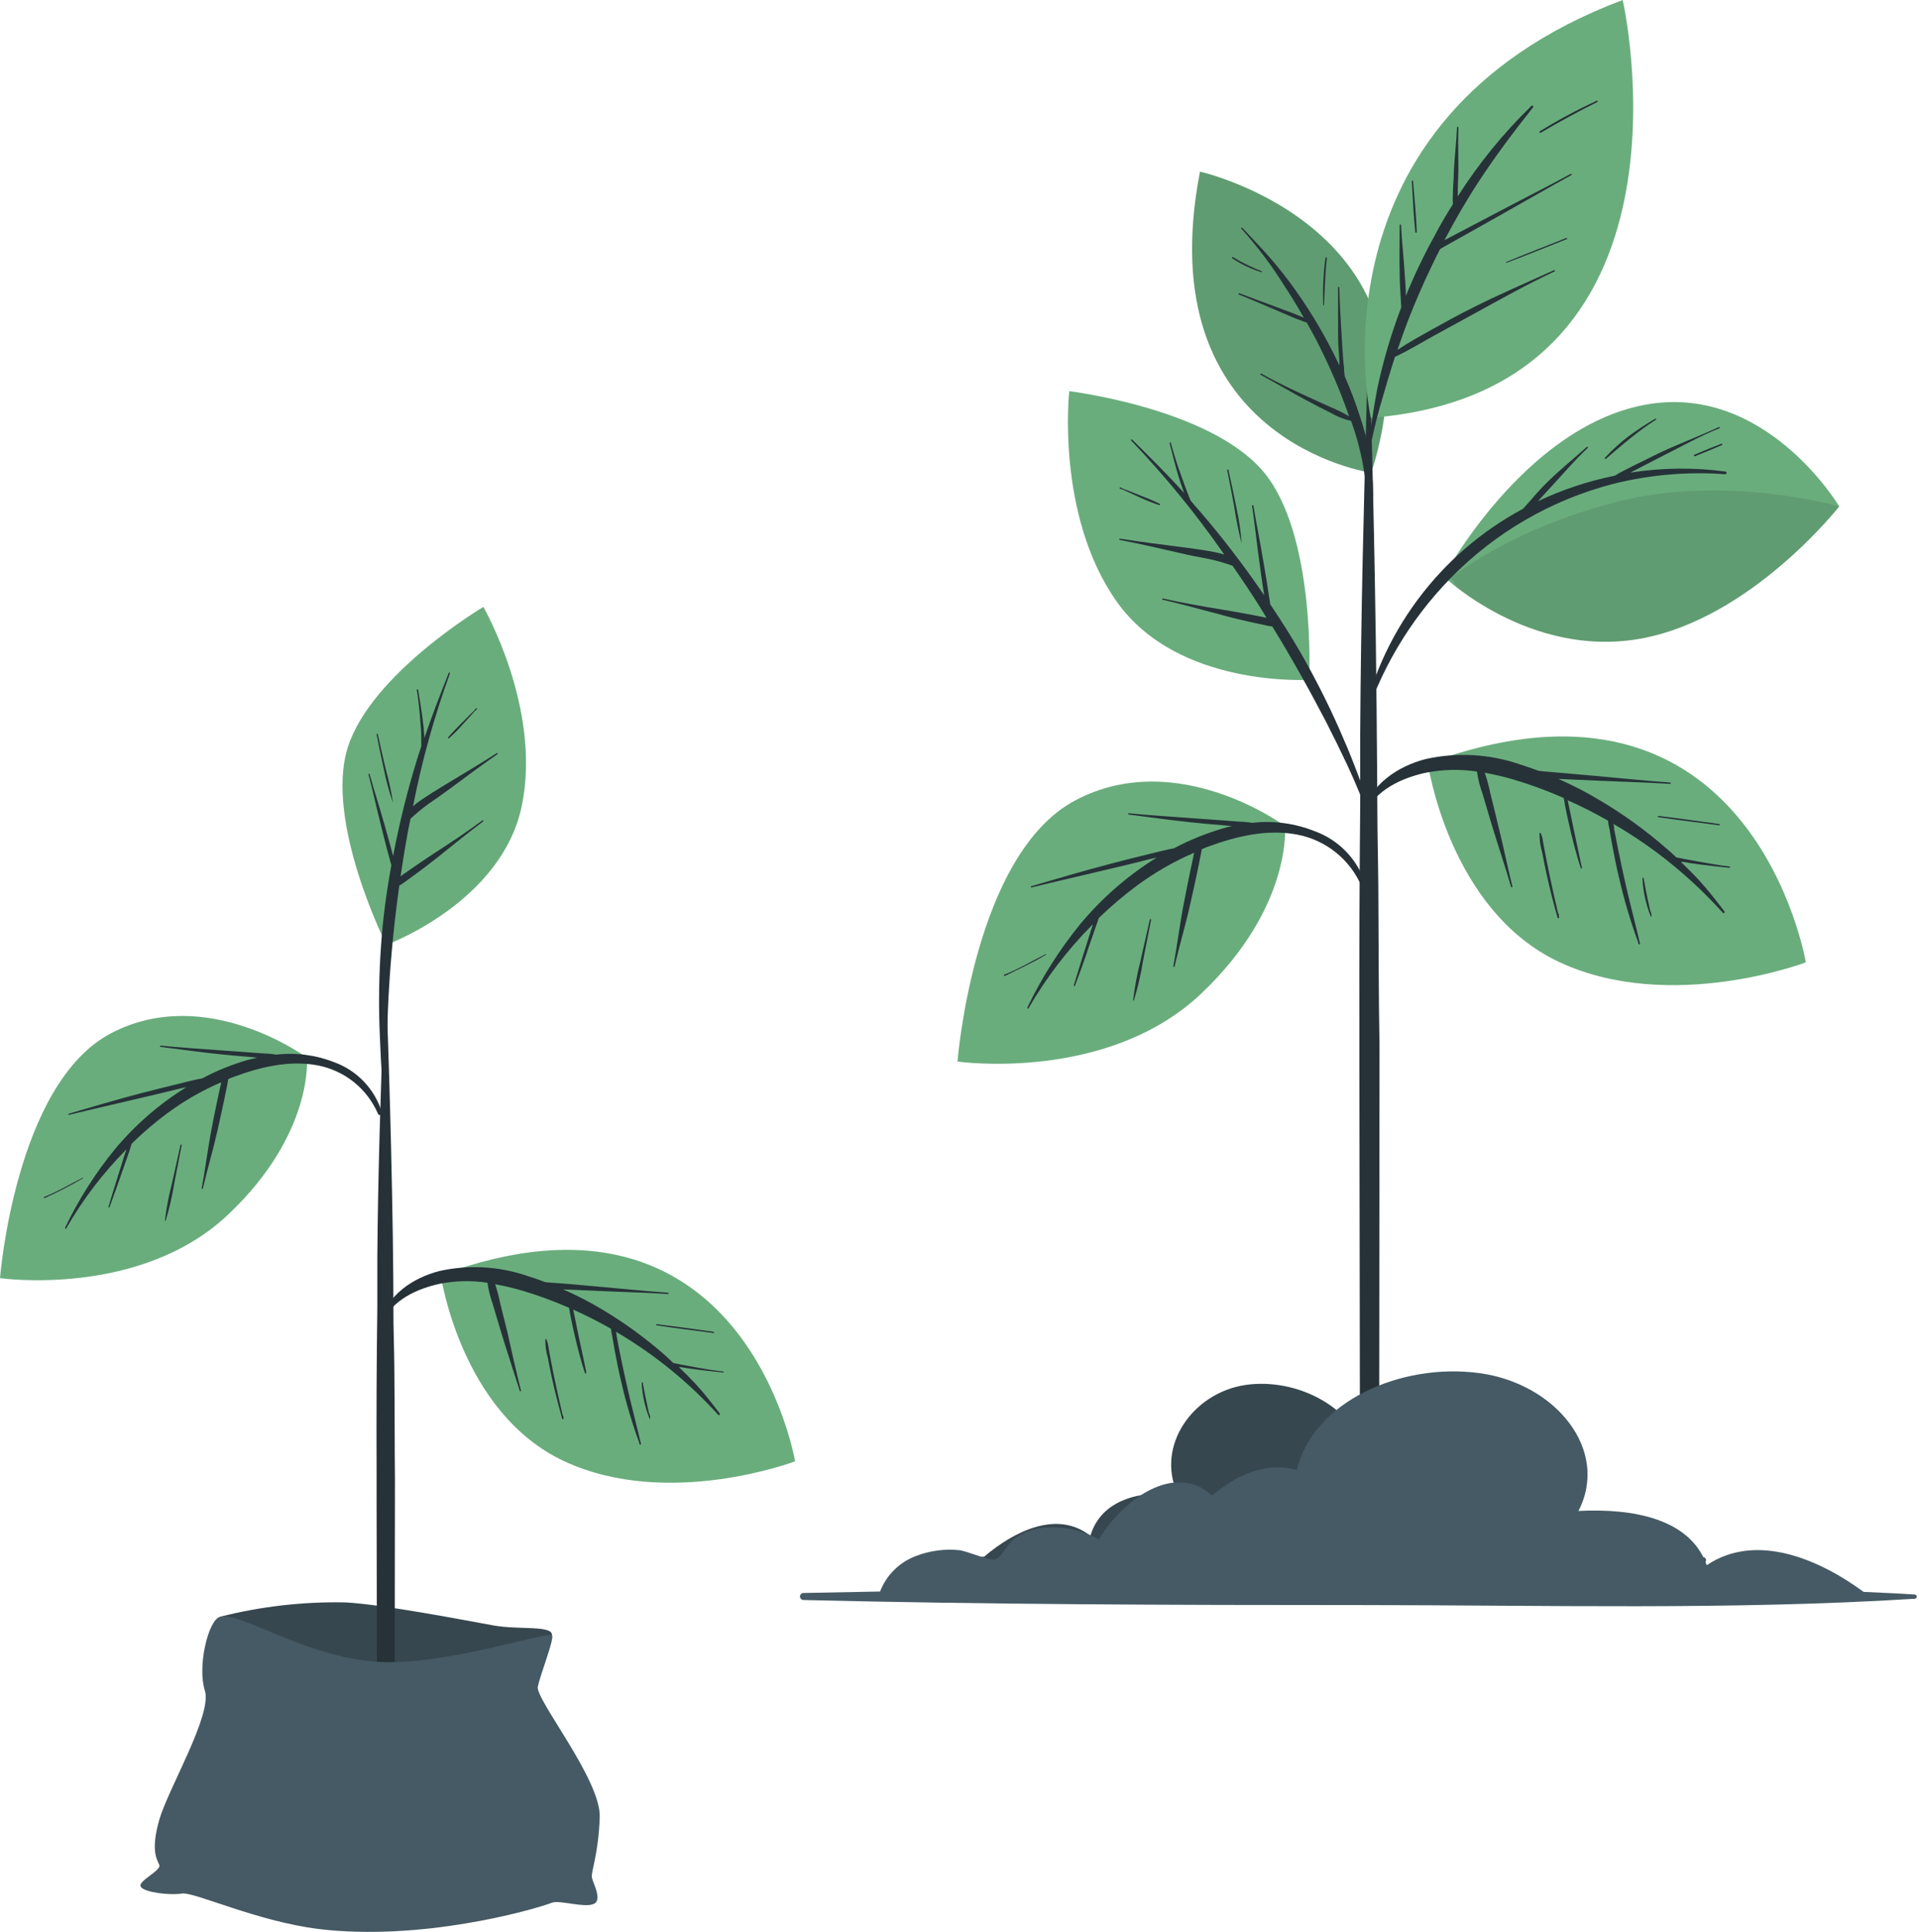 <svg width="593" height="597" viewBox="0 0 593 597" fill="none" xmlns="http://www.w3.org/2000/svg">
<path d="M526.262 483.031C487.48 484.115 448.67 484.257 409.888 484.257C371.107 484.257 332.154 485.512 293.515 482.746C293.396 482.718 293.29 482.651 293.214 482.555C293.138 482.459 293.097 482.341 293.097 482.219C293.097 482.096 293.138 481.978 293.214 481.882C293.29 481.786 293.396 481.719 293.515 481.691C297.051 481.434 300.587 481.263 304.094 481.064C313.39 473.165 326.65 466.549 336.945 474.591C340.367 463.184 352.429 460.789 363.807 461.445C357.191 446.645 368.683 430.505 384.623 428.024C400.564 425.543 419.527 434.925 422.835 451.521C429.65 449.44 435.41 452.804 440.628 457.738C448.499 449.325 459.506 458.992 464.325 468.346C467.921 465.939 472.27 464.926 476.559 465.494C478.579 465.841 480.475 466.705 482.062 468.003C483.402 469.116 484.771 472.737 486.083 473.079C487.395 473.421 491.786 471.083 493.583 470.883C496.697 470.538 499.847 471.03 502.708 472.309C504.478 473.139 506.057 474.327 507.344 475.8C508.63 477.273 509.595 478.998 510.179 480.864L526.262 481.206C526.504 481.206 526.736 481.302 526.907 481.474C527.078 481.645 527.174 481.877 527.174 482.119C527.174 482.361 527.078 482.593 526.907 482.764C526.736 482.935 526.504 483.031 526.262 483.031Z" fill="#37474F"/>
<path d="M423.747 146.087C423.747 146.087 354.653 136.42 370.821 53.04C370.821 53.04 447.985 70.377 423.747 146.087Z" fill="#6AAD7D"/>
<path opacity="0.1" d="M423.747 146.087C423.747 146.087 354.653 136.42 370.821 53.04C370.821 53.04 447.985 70.377 423.747 146.087Z" fill="black"/>
<path d="M420.239 128.692C418.883 124.471 417.312 120.321 415.534 116.26L415.363 114.691C415.363 113.55 415.163 112.381 415.078 111.241C414.878 108.76 414.736 106.25 414.593 103.77C414.279 98.779 413.966 93.817 413.88 88.827C413.88 88.774 413.859 88.724 413.822 88.686C413.784 88.649 413.733 88.628 413.681 88.628C413.628 88.628 413.577 88.649 413.539 88.686C413.502 88.724 413.481 88.774 413.481 88.827C413.481 93.817 413.481 98.808 413.481 103.798C413.481 106.279 413.738 108.788 413.88 111.269C413.88 111.811 413.88 112.381 413.88 112.923C409.994 104.627 405.355 96.704 400.021 89.255C397.655 85.919 395.145 82.753 392.465 79.674C389.784 76.594 386.762 73.514 383.91 70.406C383.739 70.206 383.425 70.406 383.625 70.691C388.575 76.192 393.031 82.117 396.942 88.399C399.023 91.565 401.019 94.844 402.902 98.152L402.246 97.895L399.793 96.897L394.09 94.758C390.383 93.39 386.676 92.049 382.997 90.624C382.769 90.624 382.598 90.937 382.826 91.023C386.505 92.477 390.126 94.046 393.776 95.614L399.109 97.895C400.021 98.294 400.905 98.665 401.961 99.007C402.537 99.305 403.151 99.526 403.786 99.663C405.183 102.173 406.637 104.682 407.835 107.248C411.088 113.723 413.944 120.389 416.39 127.21L416.874 128.664C415.053 127.561 413.146 126.608 411.171 125.812L404.014 122.562C399.166 120.337 394.347 118.056 389.756 115.433C389.499 115.433 389.299 115.689 389.556 115.803C394.29 118.398 398.938 121.164 403.814 123.759C406.181 125.042 408.576 126.297 411 127.466C413.019 128.665 415.212 129.541 417.502 130.061C419.806 136.382 421.329 142.961 422.036 149.652C422.806 159.09 422.72 168.586 422.92 178.168C422.92 178.339 423.176 178.31 423.176 178.168C423.861 169.613 424.26 160.915 424.288 152.332C424.225 144.285 422.857 136.302 420.239 128.692V128.692Z" fill="#263238"/>
<path d="M409.603 79.645C408.934 84.519 408.705 89.444 408.919 94.359H409.147C409.403 89.483 409.46 84.606 410.031 79.759C410.059 79.502 409.631 79.388 409.603 79.645Z" fill="#263238"/>
<path d="M389.87 83.809C386.781 82.621 383.804 81.161 380.973 79.446C380.745 79.275 380.545 79.674 380.773 79.817C383.543 81.672 386.569 83.114 389.756 84.094C389.927 84.151 390.041 83.809 389.87 83.809Z" fill="#263238"/>
<path d="M425.943 278.458C425.943 270.844 425.743 263.202 425.657 255.645C425.515 230.323 425.315 204.973 424.859 179.622C424.498 159.49 424.022 139.367 423.433 119.254C423.432 119.199 423.416 119.146 423.385 119.1C423.355 119.055 423.312 119.019 423.262 118.997V102.515C423.262 102.515 423.091 102.315 422.948 102.315C422.806 102.315 422.606 102.315 422.606 102.515C422.606 108.018 422.606 113.522 422.606 119.026C422.606 119.026 422.464 119.168 422.464 119.282C421.437 155.098 420.525 190.914 420.325 226.73C420.325 234.002 420.325 241.302 420.325 248.573C420.097 271.918 420.011 295.273 420.068 318.637V329.787C420.068 351.174 420.296 458.108 420.296 479.438C420.296 480.579 421.58 481.149 422.948 481.206C424.317 481.263 426.142 480.665 426.142 479.353C426.142 455.77 426.313 346.668 426.285 323.114C426 308.172 426.057 293.315 425.943 278.458Z" fill="#263238"/>
<path d="M397.084 255.274C397.084 255.274 363.863 230.665 332.353 247.29C300.843 263.915 295.881 328.047 295.881 328.047C295.881 328.047 342.163 334.663 371.334 306.917C399.423 280.169 397.084 255.274 397.084 255.274Z" fill="#6AAD7D"/>
<path d="M406.152 256.815C400.043 254.398 393.431 253.526 386.904 254.277C385.555 254.054 384.193 253.93 382.826 253.906L378.149 253.536C374.927 253.279 371.705 253.108 368.454 252.851C361.924 252.367 355.337 251.967 348.807 251.312C348.578 251.312 348.521 251.682 348.807 251.711C355.28 252.538 361.724 253.479 368.226 254.135C371.562 254.477 374.899 254.819 378.235 255.047L380.687 255.275C379.689 255.503 378.691 255.732 377.836 256.017C372.621 257.543 367.576 259.597 362.779 262.148C360.184 262.604 357.561 263.345 354.995 263.944C350.888 264.914 346.81 265.969 342.704 267.052C334.634 269.163 326.678 271.529 318.665 273.868C318.409 273.868 318.665 274.324 318.665 274.267C326.678 272.299 334.72 270.503 342.733 268.564C346.611 267.651 350.517 266.739 354.396 265.712L357.447 264.999C348.529 270.536 340.557 277.468 333.836 285.531C327.367 293.483 321.863 302.175 317.439 311.423C317.439 311.651 317.667 311.879 317.781 311.651C323.274 302.133 329.984 293.371 337.742 285.588L337.315 286.899C336.687 288.867 336.06 290.806 335.461 292.774C334.235 296.68 332.98 300.587 331.811 304.522C331.811 304.779 332.125 304.864 332.21 304.522C333.636 300.73 335.062 296.908 336.288 293.116L338.256 287.413C338.598 286.443 338.94 285.445 339.254 284.561C339.254 284.276 339.482 283.962 339.567 283.677C343.274 280.071 347.218 276.718 351.373 273.64C356.846 269.61 362.758 266.214 368.996 263.516L368.654 265.227C368.34 266.739 367.998 268.25 367.684 269.761C367.028 272.927 366.429 276.063 365.802 279.229C364.547 285.645 363.777 292.146 362.58 298.591C362.58 298.848 362.922 298.962 362.979 298.591C364.462 292.118 366.401 285.759 367.827 279.257C368.568 276.035 369.281 272.784 369.965 269.533C370.279 268.022 370.564 266.511 370.878 264.971C371.049 264.144 371.249 263.288 371.363 262.433C371.961 262.205 372.532 261.919 373.159 261.691C381.856 258.469 391.495 256.131 400.791 257.899C405.181 258.72 409.299 260.613 412.781 263.408C416.264 266.204 419.002 269.816 420.752 273.925C421.066 274.666 422.206 274.21 422.035 273.468C420.867 269.648 418.822 266.153 416.065 263.262C413.307 260.37 409.913 258.163 406.152 256.815V256.815Z" fill="#263238"/>
<path d="M355.308 284.19L352.457 296.794C351.418 300.836 350.647 304.942 350.147 309.085C350.147 309.256 350.375 309.256 350.404 309.085C351.64 305.03 352.592 300.895 353.255 296.709C354.082 292.574 354.881 288.411 355.708 284.247C355.711 284.221 355.71 284.194 355.703 284.169C355.697 284.143 355.685 284.119 355.669 284.098C355.653 284.077 355.633 284.059 355.611 284.045C355.588 284.032 355.563 284.023 355.536 284.019C355.51 284.015 355.484 284.017 355.458 284.023C355.432 284.03 355.408 284.042 355.387 284.057C355.366 284.073 355.348 284.093 355.334 284.116C355.321 284.139 355.312 284.164 355.308 284.19V284.19Z" fill="#263238"/>
<path d="M323.171 294.826C318.922 296.964 314.844 299.417 310.424 301.156C310.388 301.16 310.354 301.171 310.323 301.191C310.293 301.21 310.268 301.236 310.249 301.267C310.231 301.298 310.22 301.333 310.218 301.369C310.215 301.404 310.222 301.44 310.236 301.473C310.25 301.506 310.272 301.536 310.299 301.559C310.327 301.582 310.359 301.598 310.395 301.606C310.43 301.614 310.466 301.614 310.501 301.605C310.536 301.596 310.568 301.579 310.595 301.556C314.844 299.417 319.15 297.535 323.256 294.997C323.37 294.968 323.256 294.826 323.171 294.826Z" fill="#263238"/>
<path d="M404.555 210.077C404.555 210.077 363.977 212.672 345.071 185.895C326.165 159.119 330.414 120.879 330.414 120.879C330.414 120.879 373.188 126.069 390.012 145.289C406.836 164.508 404.555 210.077 404.555 210.077Z" fill="#6AAD7D"/>
<path d="M423.604 250.141C422.178 245.778 420.439 241.586 418.813 237.252C417.188 232.917 415.534 229.096 413.766 225.076C410.136 216.889 406.072 208.903 401.59 201.151C398.738 196.217 395.658 191.427 392.493 186.693C392.493 185.98 392.265 185.267 392.179 184.554C391.98 183.3 391.809 182.016 391.609 180.762C391.21 178.195 390.754 175.629 390.326 173.062C389.385 167.359 388.244 161.884 387.332 156.295C387.332 156.01 386.875 156.038 386.904 156.295C387.731 161.827 388.301 167.416 389.071 172.948C389.442 175.8 389.812 178.395 390.212 181.132C390.383 182.102 390.525 183.1 390.668 183.984C384.513 174.925 377.849 166.223 370.707 157.92C369.737 156.808 368.739 155.725 367.855 154.613C367.855 154.299 367.599 154.014 367.485 153.672C367.37 153.329 366.886 152.132 366.601 151.362L364.833 146.514C363.692 143.349 362.694 140.126 361.81 136.876C361.81 136.591 361.354 136.733 361.411 136.876C362.238 140.212 363.093 143.52 364.063 146.828C364.547 148.425 365.061 149.993 365.631 151.533L365.916 152.331C360.726 146.628 355.308 141.21 349.833 135.821C349.662 135.65 349.377 135.821 349.548 136.134C360.042 147.116 369.662 158.9 378.321 171.38C377.337 171.07 376.338 170.813 375.326 170.61C372.19 170.011 369.053 169.555 365.888 169.156C359.272 168.329 352.656 167.473 346.069 166.447C346.043 166.447 346.017 166.452 345.993 166.462C345.969 166.472 345.946 166.487 345.928 166.505C345.909 166.524 345.895 166.546 345.885 166.57C345.875 166.594 345.87 166.62 345.87 166.646C345.87 166.673 345.875 166.699 345.885 166.723C345.895 166.747 345.909 166.769 345.928 166.787C345.946 166.806 345.969 166.821 345.993 166.831C346.017 166.841 346.043 166.846 346.069 166.846C352.343 168.101 358.588 169.498 364.833 170.952C367.684 171.637 370.735 172.207 373.73 172.777C376.148 173.305 378.53 173.991 380.858 174.83C381.486 175.772 382.17 176.684 382.826 177.682C385.82 182.017 388.672 186.436 391.381 190.913L387.246 190.086C384.109 189.488 380.944 188.917 377.807 188.404C371.619 187.377 365.403 186.322 359.3 184.925C359.248 184.925 359.197 184.946 359.159 184.984C359.122 185.021 359.101 185.072 359.101 185.125C359.101 185.178 359.122 185.228 359.159 185.266C359.197 185.303 359.248 185.324 359.3 185.324C365.517 186.779 371.676 188.49 377.836 190.115C380.687 190.913 383.796 191.655 386.79 192.311L391.324 193.28C391.92 193.447 392.531 193.552 393.149 193.594C399.08 203.204 404.555 213.07 409.802 223.108C412.064 227.537 414.251 231.995 416.361 236.482C418.528 241.073 420.382 245.778 422.378 250.483C422.463 251.538 423.946 251.168 423.604 250.141Z" fill="#263238"/>
<path d="M382.057 156.81C381.287 152.96 380.46 149.082 379.604 145.232C379.604 144.976 379.148 145.09 379.205 145.232C379.975 149.053 380.716 152.846 381.401 156.639C381.969 160.479 382.74 164.286 383.71 168.045C383.71 168.045 383.71 168.045 383.71 168.045C383.425 164.266 382.872 160.511 382.057 156.81V156.81Z" fill="#263238"/>
<path d="M358.388 155.696C356.53 154.784 354.626 153.965 352.685 153.244L349.605 152.018L348.037 151.391C347.434 151.227 346.858 150.978 346.326 150.649C346.012 150.421 345.813 150.963 346.126 151.02C346.732 151.176 347.316 151.406 347.866 151.704L349.406 152.417L352.257 153.729C354.205 154.635 356.205 155.426 358.246 156.096C358.291 156.094 358.335 156.079 358.372 156.052C358.409 156.025 358.437 155.987 358.452 155.944C358.468 155.901 358.47 155.855 358.458 155.811C358.447 155.766 358.423 155.727 358.388 155.696V155.696Z" fill="#263238"/>
<path d="M446.131 178.139C446.131 178.139 470.712 132.256 508.097 125.127C545.481 117.998 568.351 156.495 568.351 156.495C568.351 156.495 541.09 191.313 506.785 197.387C472.48 203.461 446.131 178.139 446.131 178.139Z" fill="#6AAD7D"/>
<path d="M533.134 145.716C523.398 144.404 513.522 144.52 503.82 146.058C504.39 145.745 504.932 145.431 505.502 145.174L513.772 140.897C519.475 138.045 525.321 134.737 531.337 132.342C531.387 132.319 531.425 132.278 531.443 132.227C531.462 132.177 531.46 132.12 531.437 132.071C531.415 132.022 531.373 131.984 531.322 131.965C531.272 131.946 531.216 131.949 531.166 131.971C525.321 134.68 519.247 136.962 513.401 139.671C510.549 141.011 507.698 142.522 504.704 143.948C502.879 144.918 500.825 145.83 499 146.999C490.782 148.66 482.797 151.312 475.218 154.898L479.895 149.822C483.374 146.001 486.824 142.009 490.645 138.416C490.845 138.216 490.645 137.931 490.332 138.102C486.425 141.667 482.29 144.946 478.497 148.653C476.644 150.45 474.905 152.303 473.194 154.356C472.338 155.297 471.454 156.295 470.656 157.208C457.822 164.086 446.671 173.721 438.003 185.421C429.335 197.121 423.366 210.596 420.525 224.876C420.525 225.133 420.838 225.276 420.924 225.019C426.188 207.519 435.621 191.559 448.413 178.509C462.158 164.477 479.471 154.459 498.487 149.537C509.794 146.703 521.48 145.693 533.105 146.543C533.16 146.545 533.214 146.536 533.265 146.517C533.316 146.498 533.362 146.469 533.402 146.432C533.442 146.395 533.474 146.35 533.496 146.301C533.519 146.252 533.531 146.198 533.533 146.144C533.535 146.09 533.526 146.035 533.507 145.985C533.488 145.934 533.459 145.887 533.422 145.847C533.385 145.808 533.341 145.776 533.291 145.753C533.242 145.731 533.188 145.718 533.134 145.716Z" fill="#263238"/>
<path opacity="0.1" d="M568.351 156.495C568.351 156.495 541.09 191.341 506.785 197.386C480.608 202.035 459.078 188.375 450.324 181.674L448.442 178.566C448.442 178.566 466.15 163.652 499.77 155.04C533.39 146.429 568.351 156.495 568.351 156.495Z" fill="black"/>
<path d="M511.433 129.433C508.569 131.105 505.799 132.933 503.135 134.909C500.538 136.884 498.123 139.088 495.92 141.496C495.894 141.539 495.882 141.591 495.888 141.642C495.894 141.693 495.917 141.74 495.954 141.776C495.99 141.812 496.037 141.835 496.088 141.841C496.139 141.847 496.19 141.836 496.234 141.809C498.715 139.671 501.224 137.503 503.791 135.45C506.298 133.393 508.926 131.489 511.661 129.747C512.003 129.576 511.661 129.205 511.433 129.433Z" fill="#263238"/>
<path d="M531.965 137.105C530.596 137.704 529.113 138.188 527.801 138.759L523.638 140.498C523.324 140.498 523.467 141.097 523.781 140.983L527.944 139.3C529.341 138.73 530.796 138.074 532.107 137.532C532.307 137.418 532.193 137.019 531.965 137.105Z" fill="#263238"/>
<path d="M441.227 235.912C441.227 235.912 447.786 281.537 482.033 297.392C516.281 313.247 558.028 297.392 558.028 297.392C558.028 297.392 541.603 198.869 441.227 235.912Z" fill="#6AAD7D"/>
<path d="M534.417 267.764C531.252 267.394 528.115 266.852 525.007 266.282L520.387 265.426L517.992 264.941C517.079 264.086 516.167 263.202 515.14 262.375C508.648 256.669 501.63 251.589 494.181 247.204C490.137 244.788 485.947 242.626 481.634 240.731H482.29L493.554 241.245C501.082 241.587 508.582 241.758 516.11 242.243C516.367 242.243 516.367 241.843 516.11 241.815C508.582 241.302 501.082 240.475 493.554 239.819L482.604 238.849L476.9 238.364L475.446 238.193C473.507 237.48 471.539 236.796 469.543 236.169C460.209 232.968 450.171 232.415 440.543 234.572C431.988 236.768 423.433 242.414 421.095 251.51C421.095 251.824 421.523 252.024 421.665 251.71C424.859 244.125 433.3 240.303 440.885 238.735C446.001 237.761 451.246 237.655 456.397 238.421C456.741 240.775 457.324 243.087 458.137 245.322C459.078 248.516 460.019 251.71 460.989 254.932C462.928 261.32 465.066 267.65 466.948 274.066C466.967 274.119 467.006 274.163 467.057 274.187C467.082 274.199 467.11 274.205 467.137 274.207C467.165 274.208 467.193 274.204 467.219 274.195C467.246 274.185 467.27 274.171 467.29 274.152C467.311 274.134 467.328 274.111 467.34 274.086C467.352 274.061 467.358 274.033 467.36 274.006C467.361 273.978 467.357 273.95 467.348 273.924C465.751 267.536 464.496 261.092 462.871 254.704C462.129 251.539 461.331 248.402 460.561 245.265C460.117 243.073 459.536 240.911 458.821 238.792C461.823 239.334 464.793 240.038 467.718 240.902C473.005 242.472 478.187 244.377 483.231 246.606C483.744 249.856 484.457 253.079 485.199 256.272C486.14 260.293 487.195 264.285 488.449 268.192C488.449 268.245 488.47 268.296 488.508 268.333C488.545 268.371 488.596 268.392 488.649 268.392C488.702 268.392 488.753 268.371 488.79 268.333C488.828 268.296 488.849 268.245 488.849 268.192L488.678 267.451C487.908 263.715 487.081 260.008 486.311 256.301C485.683 253.307 485.084 250.284 484.429 247.29C488.699 249.182 492.868 251.296 496.919 253.62C496.919 254.533 497.232 255.474 497.375 256.329C497.603 257.898 497.888 259.438 498.173 261.006C498.829 264.514 499.514 268.021 500.369 271.5C501.914 278.212 503.876 284.822 506.243 291.29C506.223 291.33 506.213 291.374 506.213 291.418C506.213 291.463 506.223 291.507 506.243 291.547L506.443 291.775C506.586 291.946 506.842 291.775 506.785 291.575C505.217 284.817 503.392 278.144 501.909 271.357C501.196 267.964 500.426 264.599 499.77 261.206C499.428 259.495 499.114 257.812 498.772 256.101C498.772 255.617 498.772 255.103 498.544 254.59C503.196 257.287 507.69 260.248 512.004 263.458C519.383 268.995 526.211 275.231 532.392 282.079C532.649 282.336 533.134 282.079 532.906 281.68C530.282 278.23 527.687 274.893 524.75 271.7C523.011 269.875 521.243 268.078 519.418 266.339H519.988C521.585 266.624 523.182 266.852 524.807 267.08C527.972 267.508 531.138 267.821 534.332 268.164C534.588 268.192 534.816 267.793 534.417 267.764Z" fill="#263238"/>
<path d="M510.35 283.192C510.35 282.792 510.35 282.422 510.178 282.023C510.007 281.623 509.808 281.024 509.751 280.54C509.038 277.488 508.439 274.437 507.897 271.357C507.882 271.32 507.857 271.289 507.824 271.266C507.791 271.244 507.752 271.232 507.712 271.232C507.672 271.232 507.633 271.244 507.6 271.266C507.567 271.289 507.541 271.32 507.526 271.357C507.73 275.437 508.607 279.455 510.121 283.249H510.378L510.35 283.192Z" fill="#263238"/>
<path d="M481.691 282.479C481.696 282.451 481.694 282.423 481.686 282.397C481.678 282.37 481.663 282.346 481.644 282.326C481.624 282.306 481.6 282.292 481.573 282.284C481.547 282.275 481.519 282.274 481.491 282.279C480.55 278.258 479.609 274.209 478.782 270.16C478.355 268.021 477.898 265.882 477.499 263.744C477.271 262.603 477.071 261.434 476.843 260.293C476.747 259.31 476.497 258.348 476.102 257.442C476.102 257.271 475.76 257.442 475.731 257.442C475.705 259.508 475.993 261.565 476.587 263.544C477.014 265.768 477.442 267.993 477.927 270.188C478.925 274.694 480.037 279.171 481.32 283.591C481.32 283.847 481.776 283.79 481.776 283.591L481.691 282.479Z" fill="#263238"/>
<path d="M531.309 254.647C525.035 253.792 518.79 252.879 512.545 252.138C512.26 252.138 512.146 252.508 512.545 252.537C518.79 253.449 525.064 254.219 531.309 255.046C531.451 255.103 531.565 254.676 531.309 254.647Z" fill="#263238"/>
<path d="M423.604 129.12C423.604 129.12 402.644 37.213 501.424 0C501.509 0 528.856 120.879 423.604 129.12Z" fill="#6AAD7D"/>
<path d="M444.991 76.993L446.075 76.337L451.635 73.229L463.042 66.813C470.57 62.592 478.013 58.258 485.598 54.094C485.854 53.952 485.598 53.61 485.398 53.724C477.784 57.859 470.057 61.737 462.414 65.786L451.008 71.774L446.36 74.198C449.668 67.953 453.175 61.851 457.053 55.948C462.215 48.078 467.861 40.578 473.764 33.135C473.802 33.069 473.817 32.991 473.805 32.915C473.794 32.839 473.757 32.769 473.701 32.716C473.645 32.663 473.573 32.631 473.497 32.624C473.42 32.617 473.343 32.637 473.279 32.679C464.612 41.095 456.956 50.492 450.466 60.682C450.466 60.34 450.466 60.026 450.466 59.712C450.466 57.431 450.637 55.15 450.666 52.84C450.666 48.363 450.523 43.886 450.666 39.38C450.666 39.124 450.238 39.124 450.238 39.38C450.038 43.8 449.525 48.192 449.268 52.612C449.268 54.807 449.04 57.003 448.983 59.227C448.983 60.397 448.841 61.765 448.983 63.077C446.959 66.299 444.991 69.579 443.28 72.915C439.963 78.9 437.011 85.08 434.44 91.422C434.44 89.141 434.212 86.859 434.07 84.578C433.784 79.531 433.157 74.512 432.957 69.493C432.941 69.45 432.912 69.412 432.874 69.385C432.836 69.359 432.79 69.344 432.743 69.344C432.697 69.344 432.652 69.359 432.613 69.385C432.575 69.412 432.546 69.45 432.53 69.493C432.53 74.54 432.387 79.559 432.53 84.606C432.53 87.116 432.672 89.625 432.843 92.135L433.014 94.986C429.869 103.198 427.38 111.646 425.572 120.251C423.863 129.43 422.635 138.691 421.893 147.997C422.955 139.616 424.71 131.337 427.14 123.246C428.366 118.911 429.649 114.691 431.047 110.299C435.153 108.36 439.088 105.965 443.052 103.769L455.456 96.982C463.698 92.448 471.91 87.857 480.408 83.865C480.665 83.865 480.408 83.409 480.208 83.495C471.654 87.401 462.899 91.108 454.544 95.357C450.324 97.467 446.189 99.749 442.083 102.058C438.661 103.969 435.125 105.908 431.845 108.132C432.815 105.281 433.813 102.429 434.896 99.577C437.879 91.884 441.248 84.346 444.991 76.993Z" fill="#263238"/>
<path d="M436.664 55.976C436.664 55.72 436.237 55.72 436.265 55.976C436.607 61.223 436.779 66.47 437.349 71.717C437.349 71.778 437.373 71.836 437.416 71.879C437.459 71.921 437.517 71.945 437.577 71.945C437.638 71.945 437.696 71.921 437.738 71.879C437.781 71.836 437.805 71.778 437.805 71.717C437.634 66.442 437.064 61.223 436.664 55.976Z" fill="#263238"/>
<path d="M484.029 73.542C477.841 76.023 471.596 78.389 465.465 80.956C465.294 80.956 465.465 81.298 465.465 81.241C471.71 78.903 477.87 76.365 484.058 73.941C484.4 73.827 484.286 73.428 484.029 73.542Z" fill="#263238"/>
<path d="M493.411 31.14C487.371 33.92 481.505 37.062 475.845 40.55C475.785 40.588 475.742 40.648 475.726 40.718C475.709 40.787 475.722 40.86 475.76 40.921C475.797 40.981 475.858 41.024 475.927 41.04C475.997 41.056 476.07 41.044 476.13 41.006C481.833 37.67 487.679 34.448 493.639 31.511C493.867 31.368 493.668 31.026 493.411 31.14Z" fill="#263238"/>
<path d="M248.317 494.438C305.348 495.835 362.694 496.006 419.897 496.006C477.1 496.006 534.502 497.603 591.477 494.067C591.577 494.088 591.68 494.086 591.778 494.062C591.877 494.038 591.969 493.992 592.048 493.928C592.127 493.864 592.19 493.783 592.234 493.691C592.278 493.599 592.3 493.499 592.3 493.397C592.3 493.295 592.278 493.195 592.234 493.103C592.19 493.011 592.127 492.93 592.048 492.866C591.969 492.802 591.877 492.756 591.778 492.732C591.68 492.708 591.577 492.706 591.477 492.727C586.287 492.385 581.069 492.185 575.879 491.928C562.163 481.834 542.629 473.422 527.402 483.687C522.326 469.258 504.589 466.065 487.765 466.92C497.517 448.014 480.607 427.454 457.082 424.317C432.957 421.066 405.753 433.072 400.734 454.259C390.697 451.607 382.199 455.884 374.528 462.158C362.922 451.464 346.668 463.755 339.568 475.703C334.077 472.646 327.751 471.426 321.517 472.224C318.613 472.639 315.848 473.733 313.447 475.418C311.451 476.843 309.426 481.463 307.516 481.891C305.605 482.319 298.961 479.353 296.451 479.039C291.884 478.577 287.272 479.202 282.992 480.864C280.484 481.808 278.204 483.271 276.302 485.158C274.4 487.046 272.919 489.314 271.956 491.814L248.26 492.271C248.117 492.274 247.977 492.306 247.847 492.364C247.717 492.422 247.6 492.505 247.502 492.608C247.404 492.711 247.327 492.833 247.276 492.966C247.225 493.099 247.201 493.24 247.204 493.383C247.208 493.525 247.24 493.665 247.298 493.795C247.356 493.925 247.439 494.043 247.542 494.141C247.645 494.239 247.767 494.315 247.9 494.366C248.033 494.417 248.174 494.442 248.317 494.438V494.438Z" fill="#455A64"/>
<path d="M67.953 499.628C80.622 496.409 93.667 494.913 106.735 495.18C118.37 495.779 144.604 500.883 152.56 502.309C160.516 503.734 171.181 502.109 170.525 505.502C169.869 508.896 132.314 520.359 116.003 517.964C99.692 515.569 67.953 499.628 67.953 499.628Z" fill="#37474F"/>
<path d="M121.877 425.486C121.877 420.04 121.677 414.565 121.592 409.09C121.592 390.953 121.278 372.817 120.85 354.681C120.508 340.271 120.071 325.871 119.539 311.48C119.526 311.439 119.504 311.403 119.474 311.373C119.445 311.343 119.408 311.321 119.367 311.309V299.503C119.367 299.503 119.225 299.36 119.054 299.36C118.883 299.36 118.74 299.36 118.74 299.503V311.337C118.7 311.344 118.663 311.365 118.637 311.396C118.611 311.428 118.597 311.467 118.597 311.508C117.628 337.172 116.801 362.837 116.601 388.501C116.601 393.72 116.601 398.938 116.601 404.156C116.373 420.867 116.297 437.577 116.373 454.287C116.373 456.939 116.373 459.62 116.373 462.272C116.373 477.556 116.573 554.064 116.573 569.349C116.573 570.176 117.771 570.604 119.054 570.632C120.337 570.661 121.905 570.233 121.905 569.292C121.905 552.439 122.048 474.363 122.048 457.481C121.934 446.759 121.991 436.123 121.877 425.486Z" fill="#263238"/>
<path d="M94.844 326.85C94.844 326.85 63.733 303.78 34.219 319.35C4.705 334.92 0 394.974 0 394.974C0 394.974 43.344 401.191 70.662 375.184C97.04 350.147 94.844 326.85 94.844 326.85Z" fill="#6AAD7D"/>
<path d="M103.342 328.276C97.622 326.011 91.43 325.198 85.32 325.909C84.057 325.687 82.78 325.563 81.498 325.539L77.107 325.225C74.084 324.968 71.062 324.797 68.039 324.569C61.908 324.113 55.748 323.742 49.618 323.115C49.389 323.115 49.361 323.485 49.618 323.514C55.663 324.284 61.708 325.139 67.782 325.767C70.919 326.08 74.056 326.394 77.192 326.622L79.445 326.85C78.533 327.05 77.592 327.278 76.594 327.535C71.712 328.938 66.99 330.85 62.507 333.238C60.054 333.666 57.631 334.35 55.207 334.92C51.357 335.833 47.536 336.831 43.8 337.772C36.244 339.739 28.773 341.964 21.273 344.159C21.016 344.159 21.13 344.587 21.273 344.53C28.744 342.705 36.301 341.023 43.8 339.226C47.45 338.371 51.1 337.515 54.751 336.603L57.602 335.947C49.243 341.125 41.771 347.615 35.474 355.167C29.406 362.607 24.247 370.744 20.104 379.405C20.104 379.633 20.303 379.861 20.446 379.633C25.549 370.718 31.799 362.512 39.038 355.224C39.038 355.623 38.782 356.051 38.639 356.45C38.069 358.275 37.498 360.128 36.9 361.953C35.759 365.603 34.59 369.282 33.506 372.961C33.506 373.217 33.791 373.274 33.877 372.961C35.189 369.425 36.443 365.832 37.698 362.267L39.523 357.02C39.865 356.108 40.15 355.195 40.464 354.169C40.464 353.883 40.664 353.627 40.778 353.342C44.234 349.953 47.921 346.809 51.813 343.931C56.936 340.154 62.476 336.977 68.324 334.464C68.324 335.006 68.124 335.548 68.01 336.061C67.697 337.487 67.383 338.913 67.098 340.31C66.471 343.161 65.9 346.213 65.33 349.15C64.161 355.195 63.448 361.269 62.307 367.314C62.322 367.352 62.348 367.383 62.381 367.406C62.414 367.428 62.453 367.44 62.493 367.44C62.532 367.44 62.571 367.428 62.605 367.406C62.638 367.383 62.663 367.352 62.678 367.314C64.075 361.269 65.872 355.309 67.24 349.235C67.896 346.184 68.581 343.161 69.237 340.11L70.092 335.861C70.235 335.063 70.434 334.264 70.52 333.466C71.09 333.238 71.632 332.981 72.202 332.782C80.386 329.759 89.312 327.563 98.095 329.217C102.213 329.988 106.077 331.762 109.345 334.384C112.613 337.005 115.184 340.392 116.83 344.245C117.115 344.901 118.17 344.473 118.027 343.789C116.947 340.243 115.058 336.997 112.509 334.305C109.961 331.613 106.823 329.549 103.342 328.276V328.276Z" fill="#263238"/>
<path d="M55.748 353.911C54.893 357.846 54.009 361.782 53.125 365.745C52.152 369.495 51.428 373.306 50.958 377.152C50.958 377.294 51.186 377.294 51.215 377.152C52.354 373.355 53.24 369.488 53.867 365.574C54.636 361.667 55.378 357.789 56.148 353.883C56.144 353.83 56.119 353.78 56.079 353.746C56.039 353.711 55.987 353.694 55.934 353.697C55.881 353.701 55.832 353.726 55.797 353.766C55.762 353.806 55.745 353.858 55.748 353.911V353.911Z" fill="#263238"/>
<path d="M25.607 363.92C21.644 365.945 17.823 368.226 13.659 369.88C13.403 369.88 13.659 370.365 13.83 370.222C17.887 368.384 21.847 366.338 25.693 364.091C25.693 364.091 25.721 363.863 25.607 363.92Z" fill="#263238"/>
<path d="M119.396 291.975C119.396 291.975 155.184 278.886 161.286 248.83C167.388 218.774 149.366 187.549 149.366 187.549C149.366 187.549 114.748 208.081 107.476 230.951C100.205 253.82 119.396 291.975 119.396 291.975Z" fill="#6AAD7D"/>
<path d="M118.142 333.436C117.714 329.187 117.6 324.881 117.4 320.575C117.201 316.27 117.115 312.363 117.144 308.257C117.176 299.863 117.652 291.477 118.569 283.134C119.168 277.83 119.995 272.583 120.936 267.336C120.708 266.68 120.566 266.025 120.395 265.369C120.081 264.2 119.739 263.059 119.453 261.918C118.826 259.551 118.256 257.185 117.657 254.818C116.345 249.656 115.233 244.466 113.864 239.305C113.864 239.077 114.178 238.906 114.235 239.305C115.632 244.352 117.258 249.343 118.684 254.39C119.368 256.871 120.109 259.352 120.765 261.833C120.993 262.745 121.25 263.629 121.478 264.542C123.38 254.438 125.856 244.451 128.892 234.628C129.291 233.317 129.748 231.976 130.175 230.665C130.175 230.351 130.175 230.037 130.175 229.724C130.175 228.954 130.175 228.184 130.175 227.414C130.175 225.788 129.976 224.192 129.862 222.595C129.634 219.429 129.291 216.293 128.807 213.184C128.807 213.132 128.828 213.081 128.865 213.043C128.903 213.006 128.953 212.985 129.006 212.985C129.059 212.985 129.11 213.006 129.147 213.043C129.185 213.081 129.206 213.132 129.206 213.184C129.748 216.35 130.261 219.515 130.66 222.709C130.86 224.249 131.002 225.788 131.116 227.357C131.116 227.614 131.116 227.87 131.116 228.127C133.426 221.311 136.021 214.61 138.673 207.938C138.673 207.681 139.129 207.937 139.044 208.08C134.174 221.448 130.36 235.178 127.638 249.143C128.368 248.495 129.14 247.895 129.947 247.347C132.4 245.664 134.938 244.096 137.476 242.556C142.837 239.334 148.169 236.14 153.444 232.775C153.464 232.752 153.489 232.733 153.516 232.721C153.544 232.709 153.574 232.703 153.604 232.704C153.634 232.706 153.664 232.714 153.691 232.728C153.717 232.742 153.74 232.762 153.758 232.787C153.776 232.811 153.788 232.839 153.793 232.869C153.799 232.899 153.797 232.929 153.789 232.958C153.781 232.987 153.766 233.014 153.746 233.037C153.726 233.059 153.701 233.077 153.673 233.089C148.739 236.511 143.949 240.075 139.129 243.668C136.848 245.35 134.538 246.947 132.2 248.573C130.336 249.938 128.555 251.414 126.868 252.993C126.64 254.048 126.411 255.103 126.212 256.158C125.299 261.006 124.501 265.882 123.788 270.758L127.039 268.505C129.491 266.794 131.972 265.112 134.481 263.487C139.415 260.293 144.319 257.042 149.053 253.534C149.253 253.363 149.481 253.677 149.281 253.848C144.519 257.441 139.871 261.205 135.223 264.941C132.97 266.737 130.66 268.477 128.35 270.188L124.843 272.726C124.388 273.083 123.901 273.397 123.389 273.667C121.934 284.161 120.851 294.712 120.223 305.262C119.938 309.882 119.767 314.53 119.653 319.178C119.539 323.826 119.653 328.703 119.653 333.436C119.682 334.206 118.256 334.434 118.142 333.436Z" fill="#263238"/>
<path d="M118.626 237.794C117.828 234.201 117.086 230.579 116.373 226.929C116.373 226.701 116.687 226.644 116.744 226.929C117.514 230.465 118.341 234.03 119.168 237.566C120.137 241.056 120.908 244.597 121.478 248.174C121.478 248.174 121.478 248.174 121.478 248.174C120.283 244.785 119.331 241.317 118.626 237.794V237.794Z" fill="#263238"/>
<path d="M138.445 227.871C139.728 226.36 141.125 225.019 142.522 223.565L144.718 221.369L145.83 220.257C146.278 219.887 146.672 219.455 146.999 218.974C147.199 218.66 147.57 218.974 147.313 219.202C146.855 219.57 146.444 219.991 146.087 220.457L145.032 221.626L142.979 223.879C141.657 225.395 140.238 226.824 138.73 228.156C138.616 228.327 138.445 228.07 138.445 227.871Z" fill="#263238"/>
<path d="M136.192 394.033C136.192 394.033 142.323 436.664 174.403 451.578C206.484 466.492 245.693 451.578 245.693 451.578C245.693 451.578 230.181 359.329 136.192 394.033Z" fill="#6AAD7D"/>
<path d="M223.479 423.832C220.627 423.518 217.576 423.005 214.639 422.463L210.333 421.665C209.592 421.522 208.85 421.323 208.08 421.208L205.485 418.785C199.399 413.438 192.831 408.665 185.867 404.527C182.076 402.275 178.153 400.256 174.118 398.481H174.717L185.268 398.938C192.311 399.28 199.355 399.422 206.398 399.878C206.655 399.878 206.626 399.508 206.398 399.479C199.355 398.995 192.311 398.225 185.268 397.626L175.03 396.713L169.812 396.343L168.472 396.2C166.647 395.516 164.793 394.86 162.94 394.289C154.194 391.288 144.789 390.765 135.764 392.778C127.694 394.86 119.653 400.135 117.571 408.633C117.564 408.695 117.578 408.758 117.611 408.812C117.643 408.865 117.693 408.907 117.751 408.929C117.81 408.952 117.874 408.955 117.934 408.938C117.994 408.92 118.047 408.883 118.084 408.833C121.078 401.732 128.977 398.168 136.078 396.685C140.874 395.763 145.792 395.667 150.621 396.4C150.957 398.592 151.492 400.749 152.218 402.844C153.13 405.838 153.986 408.861 154.898 411.855C156.723 417.844 158.719 423.775 160.601 429.763C160.601 429.816 160.622 429.867 160.66 429.904C160.697 429.942 160.748 429.963 160.801 429.963C160.854 429.963 160.905 429.942 160.942 429.904C160.98 429.867 161.001 429.816 161.001 429.763C159.489 423.775 158.149 417.73 156.809 411.741C156.096 408.89 155.354 405.867 154.613 402.93C154.204 400.875 153.671 398.846 153.016 396.856C155.815 397.367 158.584 398.023 161.314 398.823C166.27 400.29 171.128 402.071 175.857 404.156C176.342 407.179 176.998 410.201 177.711 413.196C178.595 416.96 179.564 420.695 180.762 424.374C180.762 424.602 181.161 424.374 181.104 424.374V423.689C180.391 420.21 179.622 416.731 178.88 413.253C178.281 410.401 177.74 407.549 177.141 404.698C181.104 406.494 185.04 408.462 188.832 410.629C188.832 411.484 189.117 412.397 189.231 413.167C189.46 414.65 189.745 416.019 190.001 417.558C190.6 420.838 191.256 424.117 192.054 427.368C193.498 433.656 195.337 439.846 197.558 445.903C197.532 445.941 197.519 445.986 197.519 446.032C197.519 446.077 197.532 446.122 197.558 446.16L197.758 446.388C197.79 446.412 197.829 446.425 197.869 446.426C197.909 446.428 197.949 446.417 197.983 446.395C198.017 446.374 198.043 446.342 198.059 446.306C198.075 446.269 198.079 446.228 198.071 446.188C196.589 439.858 194.906 433.584 193.509 427.254C192.824 424.089 192.112 420.923 191.484 417.73C191.171 416.133 190.885 414.564 190.572 412.967C190.572 412.511 190.429 412.026 190.344 411.542C202.117 418.444 212.77 427.098 221.939 437.206C222.167 437.463 222.624 437.206 222.424 436.807C219.972 433.613 217.548 430.448 214.782 427.482C213.156 425.771 211.502 424.089 209.791 422.463H210.305C211.826 422.729 213.337 422.957 214.839 423.148C217.69 423.547 220.77 423.832 223.736 424.174C223.622 424.26 223.707 423.86 223.479 423.832Z" fill="#263238"/>
<path d="M200.923 438.29C200.923 437.919 200.923 437.548 200.752 437.206C200.581 436.864 200.438 436.265 200.353 435.809C199.697 432.957 199.127 430.106 198.613 427.254C198.613 427.055 198.271 427.254 198.271 427.254C198.471 431.08 199.3 434.847 200.724 438.404H200.952L200.923 438.29Z" fill="#263238"/>
<path d="M174.09 437.605C174.09 437.605 174.09 437.434 173.89 437.434C173.006 433.67 172.151 429.877 171.352 426.027C170.953 424.031 170.525 422.035 170.155 420.01L169.556 416.788C169.471 415.809 169.241 414.848 168.871 413.937C168.857 413.899 168.831 413.868 168.798 413.845C168.765 413.823 168.726 413.811 168.686 413.811C168.646 413.811 168.607 413.823 168.574 413.845C168.541 413.868 168.515 413.899 168.501 413.937C168.486 415.866 168.755 417.788 169.299 419.64C169.698 421.721 170.097 423.803 170.554 425.885C171.495 430.077 172.55 434.268 173.719 438.403C173.719 438.66 174.175 438.603 174.147 438.403C174.118 438.204 174.118 437.918 174.09 437.605Z" fill="#263238"/>
<path d="M220.542 411.571C214.839 410.744 208.85 409.917 202.976 409.204C202.72 409.204 202.605 409.546 202.976 409.574C208.679 410.458 214.696 411.171 220.571 411.941C220.685 411.97 220.799 411.742 220.542 411.571Z" fill="#263238"/>
<path d="M67.954 499.628C64.303 500.74 60.939 515.026 63.305 522.44C65.672 529.854 51.899 552.924 49.219 562.363C46.538 571.801 48.449 574.482 49.219 576.278C49.989 578.075 42.375 581.297 43.515 583.065C44.656 584.833 52.555 585.746 56.233 585.147C59.912 584.548 79.274 593.701 98.38 596.097C130.061 599.946 164.195 590.394 170.696 587.941C172.835 587.143 180.449 589.595 183.386 588.398C186.323 587.2 183.215 581.953 182.901 580.185C182.588 578.417 184.954 572.999 185.325 561.479C185.696 549.958 165.364 525.064 166.191 521.214C167.018 517.364 170.953 507.469 170.668 505.473C170.383 503.477 137.789 514.998 116.145 513.515C94.502 512.032 73.771 497.831 67.954 499.628Z" fill="#455A64"/>
</svg>
